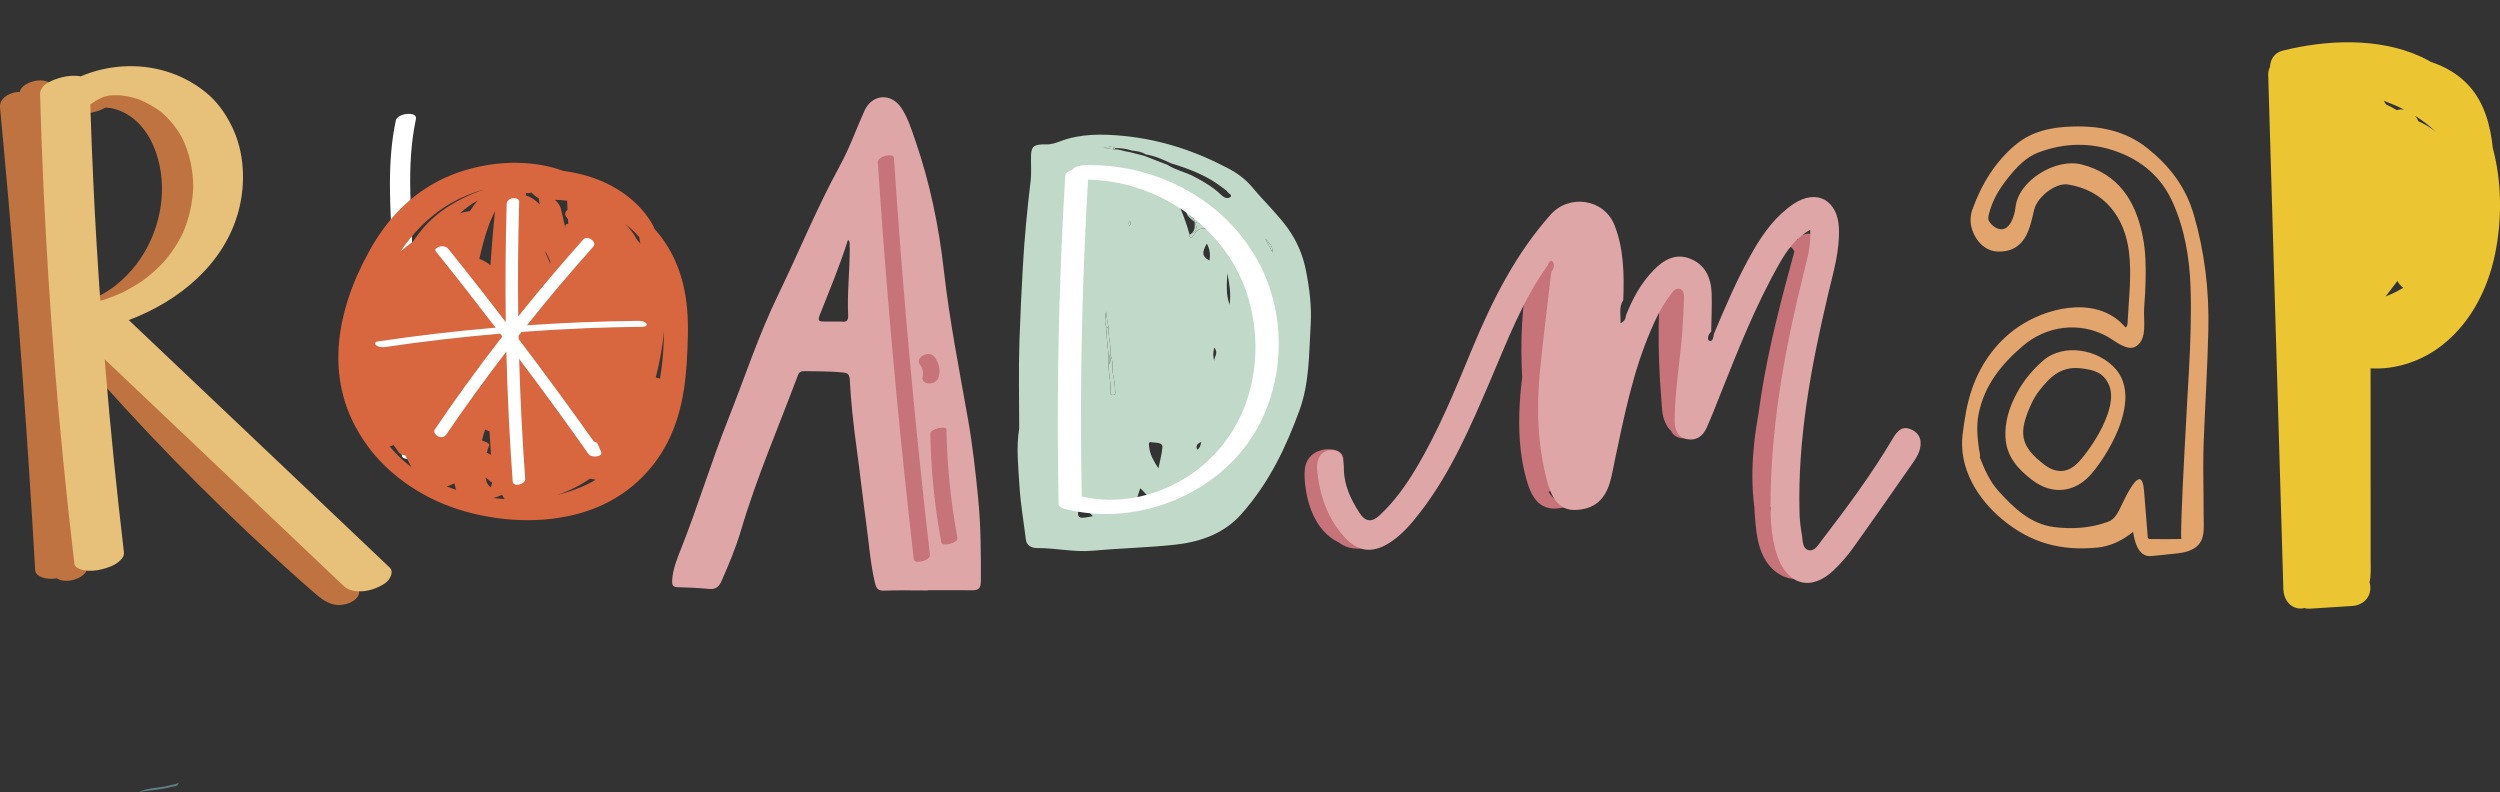 <?xml version="1.0" encoding="UTF-8" standalone="no"?>
<!-- Created with Inkscape (http://www.inkscape.org/) -->

<svg
   width="137.256mm"
   height="43.496mm"
   viewBox="0 0 137.256 43.496"
   version="1.1"
   id="svg8736"
   inkscape:version="1.1.1 (1:1.1+202109281949+c3084ef5ed)"
   sodipodi:docname="title-roadmap.svg"
   xmlns:inkscape="http://www.inkscape.org/namespaces/inkscape"
   xmlns:sodipodi="http://sodipodi.sourceforge.net/DTD/sodipodi-0.dtd"
   xmlns="http://www.w3.org/2000/svg"
   xmlns:svg="http://www.w3.org/2000/svg">
  <rect x="0" y="0" width="137.256" height="43.496" fill="#333333" stroke="none"/>
  <sodipodi:namedview
     id="namedview8738"
     pagecolor="#ffffff"
     bordercolor="#666666"
     borderopacity="1.0"
     inkscape:pageshadow="2"
     inkscape:pageopacity="0.0"
     inkscape:pagecheckerboard="0"
     inkscape:document-units="mm"
     showgrid="false"
     inkscape:zoom="0.71090067"
     inkscape:cx="626.66982"
     inkscape:cy="303.83991"
     inkscape:window-width="1920"
     inkscape:window-height="1043"
     inkscape:window-x="1920"
     inkscape:window-y="0"
     inkscape:window-maximized="1"
     inkscape:current-layer="layer1" />
  <defs
     id="defs8733" />
  <g
     inkscape:label="Layer 1"
     inkscape:groupmode="layer"
     id="layer1"
     transform="translate(60.812,-67.947)">
    <path
       d="M -51.939,67.947 Z"
       style="fill:#617e83;fill-opacity:1;fill-rule:nonzero;stroke:none;stroke-width:0.035"
       id="path459" />
    <path
       d="m -56.033,99.056 c -0.246,-3.425 -0.492,-6.85 -0.738,-10.276 l -0.738,-10.276 c -0.139,-1.931 -0.277,-3.863 -0.416,-5.794 -0.011,-0.156 -0.234,-0.268 -0.353,-0.306 -0.205,-0.064 -0.473,-0.055 -0.677,-7e-4 -0.308,0.082 -0.703,0.26 -0.774,0.592 -0.112,-0.002 -0.225,0.009 -0.322,0.035 -0.401,0.108 -0.803,0.377 -0.759,0.836 0.314,3.305 0.604,6.612 0.869,9.921 0.264,3.296 0.504,6.594 0.72,9.894 0.122,1.862 0.236,3.724 0.342,5.587 0.015,0.261 0.371,0.395 0.576,0.43 0.196,0.034 0.409,0.034 0.621,0.003 0.065,0.042 0.136,0.073 0.188,0.09 0.204,0.064 0.473,0.054 0.677,7.1e-4 0.35,-0.093 0.814,-0.31 0.783,-0.736"
       style="fill:#bf7340;fill-opacity:1;fill-rule:nonzero;stroke:none;stroke-width:0.035"
       id="path699" />
    <path
       d="m -51.723,73.929 c -1.303,-1.103 -3.261,-0.994 -4.687,-0.199 -0.072,0.04 -0.242,0.165 -0.215,0.278 0.027,0.115 0.233,0.145 0.317,0.152 0.433,0.034 0.891,-0.09 1.269,-0.298 7.06e-4,-3.5e-4 0.001,-3.5e-4 0.002,-3.5e-4 -0.075,0.042 -0.04,0.023 0.007,-0.001 0.006,-3.6e-4 0.012,-7.1e-4 0.017,-10e-4 0.019,0.002 0.109,0.003 0.129,0.005 0.059,0.005 0.118,0.012 0.176,0.021 0.012,0.004 0.108,0.023 0.13,0.028 0.499,0.124 0.929,0.377 1.301,0.733 0.763,0.73 1.157,1.783 1.301,2.811 0.264,1.885 -0.378,3.902 -1.6,5.309 -0.18,0.207 -0.371,0.403 -0.574,0.586 -0.101,0.092 -0.206,0.18 -0.313,0.265 -0.019,0.015 -0.085,0.066 -0.096,0.075 -0.049,0.036 -0.099,0.072 -0.15,0.107 -0.105,0.072 -0.213,0.141 -0.322,0.207 -0.063,0.037 -0.127,0.073 -0.19,0.109 -3.53e-4,0 -7.06e-4,3.6e-4 -0.001,3.6e-4 -0.018,0.009 -0.039,0.02 -0.046,0.024 -0.325,0.163 -0.663,0.297 -1,0.432 -0.169,0.068 -0.614,0.381 -0.227,0.493 0.405,0.116 0.893,-0.036 1.266,-0.185 1.146,-0.459 2.208,-1.034 3.069,-1.935 0.748,-0.782 1.329,-1.726 1.676,-2.751 0.694,-2.052 0.518,-4.775 -1.241,-6.265"
       style="fill:#bf7340;fill-opacity:1;fill-rule:nonzero;stroke:none;stroke-width:0.035"
       id="path701" />
    <path
       d="m -41.429,100.115 c -0.002,-7e-4 -0.023,-0.008 -0.04,-0.013 -0.015,-0.007 -0.033,-0.015 -0.035,-0.017 -0.057,-0.033 -0.113,-0.067 -0.167,-0.104 -0.108,-0.076 -0.148,-0.118 -0.27,-0.225 -0.228,-0.2 -0.456,-0.4 -0.683,-0.603 -0.463,-0.411 -0.923,-0.826 -1.38,-1.244 -0.905,-0.827 -1.799,-1.667 -2.681,-2.518 -1.764,-1.704 -3.482,-3.455 -5.15,-5.253 -0.942,-1.015 -1.867,-2.044 -2.777,-3.087 -0.27,-0.309 -0.865,-0.228 -1.197,-0.083 -0.237,0.103 -0.77,0.438 -0.488,0.761 1.636,1.875 3.324,3.706 5.061,5.488 1.737,1.782 3.525,3.515 5.358,5.198 0.519,0.476 1.041,0.948 1.568,1.416 0.254,0.226 0.509,0.451 0.765,0.675 0.308,0.268 0.602,0.497 1,0.615 0.401,0.118 0.982,-0.005 1.282,-0.304 0.274,-0.273 0.22,-0.588 -0.167,-0.702"
       style="fill:#bf7340;fill-opacity:1;fill-rule:nonzero;stroke:none;stroke-width:0.035"
       id="path703" />
    <path
       d="m -55.444,73.405 c 0.11,-0.047 0.218,-0.096 0.329,-0.138 0.007,-0.002 0.014,-0.005 0.021,-0.007 0.005,-0.001 0.009,-0.002 0.013,-0.004 0.085,-0.022 0.17,-0.041 0.256,-0.058 0.061,-0.007 0.122,-0.014 0.184,-0.019 0.135,-0.011 0.575,0.009 0.07,-0.012 0.121,0.005 0.242,0.005 0.362,0.014 0.121,0.01 0.241,0.028 0.361,0.04 -0.433,-0.044 -0.012,0.001 0.108,0.029 0.127,0.029 0.254,0.062 0.379,0.101 0.059,0.018 0.116,0.036 0.174,0.056 0.015,0.005 0.037,0.014 0.06,0.023 0.413,0.18 0.801,0.394 1.161,0.664 0.469,0.397 0.851,0.876 1.148,1.413 0.415,0.842 0.61,1.77 0.614,2.707 -0.03,0.882 -0.226,1.749 -0.581,2.557 -0.206,0.419 -0.451,0.816 -0.735,1.187 -0.071,0.093 -0.144,0.184 -0.219,0.273 -0.025,0.029 -0.05,0.058 -0.075,0.087 0.007,-0.008 0.013,-0.013 0.021,-0.021 -0.012,0.012 -0.024,0.025 -0.036,0.039 -0.009,0.01 -0.016,0.019 -0.024,0.029 -0.02,0.023 -0.051,0.052 -0.058,0.056 -0.163,0.169 -0.333,0.332 -0.51,0.487 -0.173,0.151 -0.354,0.293 -0.538,0.431 -3.53e-4,3.5e-4 -3.53e-4,3.5e-4 -7.06e-4,7e-4 -0.049,0.034 -0.097,0.066 -0.146,0.099 -0.106,0.07 -0.214,0.138 -0.323,0.204 -0.2,0.12 -0.406,0.23 -0.613,0.338 -0.05,0.024 -0.101,0.047 -0.152,0.07 -0.117,0.052 -0.235,0.102 -0.354,0.149 -0.138,0.055 -0.276,0.107 -0.416,0.155 -0.04,0.014 -0.079,0.027 -0.119,0.04 -0.074,0.021 -0.149,0.041 -0.223,0.061 -0.147,-2.098 -0.273,-4.198 -0.373,-6.299 -0.071,-1.49 -0.128,-2.98 -0.176,-4.471 0.063,-0.038 0.124,-0.081 0.183,-0.125 0.058,-0.037 0.114,-0.075 0.173,-0.11 0.119,-0.071 0.518,-0.24 0.054,-0.043 z m 16.03,25.703 c -1.958,-1.857 -3.916,-3.714 -5.874,-5.571 -1.958,-1.857 -3.916,-3.714 -5.874,-5.571 -0.86,-0.816 -1.72,-1.632 -2.581,-2.447 2.759,-1.032 5.247,-3.072 6.025,-5.978 0.408,-1.522 0.333,-3.254 -0.375,-4.677 -0.356,-0.716 -0.806,-1.354 -1.433,-1.857 -0.655,-0.525 -1.372,-0.904 -2.179,-1.146 -1.532,-0.46 -3.218,-0.346 -4.681,0.28 -0.003,-7.1e-4 -0.006,-0.001 -0.008,-0.002 -0.311,-0.065 -0.701,-0.03 -1.004,0.049 -0.439,0.113 -1.23,0.366 -1.215,0.935 0.095,3.363 0.248,6.725 0.46,10.082 0.212,3.358 0.483,6.712 0.814,10.06 0.185,1.884 0.39,3.767 0.612,5.647 0.025,0.206 0.35,0.307 0.501,0.339 0.312,0.065 0.701,0.03 1.004,-0.049 0.317,-0.082 0.665,-0.192 0.919,-0.407 0.162,-0.138 0.323,-0.294 0.295,-0.528 -0.395,-3.341 -0.733,-6.689 -1.012,-10.042 -0.015,-0.183 -0.028,-0.367 -0.043,-0.55 1.309,1.242 2.619,2.483 3.928,3.725 1.958,1.857 3.916,3.714 5.874,5.571 1.106,1.048 2.211,2.097 3.316,3.145 0.451,0.427 1.264,0.337 1.793,0.11 0.264,-0.114 0.583,-0.267 0.733,-0.526 0.102,-0.175 0.181,-0.424 0.004,-0.591"
       style="fill:#e7c079;fill-opacity:1;fill-rule:nonzero;stroke:none;stroke-width:0.035"
       id="path705" />
    <path
       d="m -51.91,82.419 c 0.013,-0.013 0.026,-0.025 0.038,-0.038 0.015,-0.015 0.029,-0.031 0.044,-0.047 0.005,-0.006 0.01,-0.012 0.015,-0.017 -0.083,0.083 -0.103,0.106 -0.097,0.102"
       style="fill:#e7c079;fill-opacity:1;fill-rule:nonzero;stroke:none;stroke-width:0.035"
       id="path707" />
    <path
       d="m -37.975,85.53 c -0.11,-2.375 -0.268,-4.754 -0.312,-7.131 -0.025,-1.311 0.035,-2.625 0.31,-3.911 0.098,-0.455 -1.016,-0.332 -1.102,0.07 -0.495,2.309 -0.305,4.697 -0.196,7.036 0.111,2.408 0.223,4.817 0.334,7.225 0.064,1.377 0.127,2.753 0.191,4.129 0.011,0.243 0.472,0.217 0.619,0.185 0.208,-0.045 0.499,-0.174 0.488,-0.425 l -0.333,-7.179"
       style="fill:#ffffff;fill-opacity:1;fill-rule:nonzero;stroke:none;stroke-width:0.035"
       id="path719-2" />
    <path
       d="m -30.236,95.12 c 0.672,-0.211 1.274,-0.522 1.816,-0.892 0.109,0.021 0.217,0.039 0.315,0.052 -0.037,0.024 -0.074,0.049 -0.114,0.072 -0.625,0.349 -1.307,0.601 -2.017,0.768 z m -3.478,0.171 c 0.158,-0.05 0.307,-0.107 0.448,-0.167 0.017,0.013 0.034,0.027 0.052,0.04 0.02,0.055 0.058,0.117 0.109,0.182 -0.204,-0.013 -0.407,-0.03 -0.609,-0.054 z m -0.08,-0.827 c -0.015,0.081 -0.039,0.16 -0.072,0.237 -0.052,-0.039 -0.098,-0.082 -0.135,-0.129 -0.039,-0.05 -0.068,-0.102 -0.094,-0.155 -0.023,-0.085 -0.043,-0.17 -0.058,-0.256 0.119,0.099 0.236,0.198 0.36,0.294 -3e-4,0.003 -3e-4,0.006 -8.6e-4,0.008 z m -2.493,0.187 c 0.152,-0.046 0.3,-0.104 0.426,-0.167 0.008,0.036 0.014,0.073 0.022,0.11 0.018,0.082 0.043,0.165 0.076,0.246 -0.178,-0.058 -0.352,-0.122 -0.524,-0.189 z m -1.837,-13.458 c -0.241,0.183 -0.475,0.371 -0.699,0.563 0.672,-1.007 1.548,-1.946 2.763,-2.65 0.539,-0.312 1.162,-0.572 1.823,-0.761 -1.407,0.491 -2.559,1.201 -3.369,2.157 -0.19,0.224 -0.362,0.454 -0.518,0.69 z m -0.784,11.819 c -0.185,-0.182 -0.353,-0.368 -0.509,-0.557 0.079,-0.021 0.15,-0.046 0.213,-0.075 0.095,0.136 0.188,0.272 0.29,0.407 0.064,0.085 0.195,0.137 0.356,0.162 0.024,0.048 0.046,0.096 0.071,0.144 0.084,0.162 0.17,0.333 0.265,0.503 -0.246,-0.182 -0.476,-0.377 -0.685,-0.584 z m 5.272,-13.465 c -0.104,0.992 -0.186,1.984 -0.251,2.977 -0.133,-0.156 -0.392,-0.282 -0.607,-0.365 0.127,-0.575 0.274,-1.148 0.471,-1.711 0.106,-0.302 0.234,-0.606 0.387,-0.901 z m 1.705,-1 c 0.073,0.013 0.143,0.013 0.206,-0.006 0.03,-0.009 0.061,-0.015 0.092,-0.024 0.107,0.123 0.244,0.235 0.393,0.31 0.02,0.118 0.043,0.235 0.064,0.352 -0.135,-0.152 -0.321,-0.295 -0.503,-0.395 -0.035,-0.019 -0.151,-0.073 -0.266,-0.108 0.004,-0.043 0.009,-0.086 0.014,-0.129 z m -3.081,0.988 c -0.207,0.026 -0.404,0.07 -0.543,0.124 0.283,-0.265 0.603,-0.507 0.966,-0.703 -0.159,0.186 -0.295,0.381 -0.422,0.579 z m 0.924,13.265 c 0.037,-0.136 0.081,-0.272 0.137,-0.408 0.033,-0.081 -0.15,-0.18 -0.406,-0.265 0.06,-0.201 0.122,-0.402 0.179,-0.603 0.076,0.042 0.158,0.077 0.241,0.107 0.024,0.43 0.053,0.859 0.083,1.288 -0.077,-0.041 -0.155,-0.081 -0.234,-0.119 z m 3.479,-10.53 c 0.006,0.054 0.009,0.108 0.015,0.162 -0.002,-0.002 -0.003,-0.004 -0.005,-0.007 -0.082,-0.192 -0.167,-0.383 -0.252,-0.573 -0.008,-0.045 -0.02,-0.089 -0.027,-0.134 0.09,0.184 0.177,0.368 0.269,0.551 z m 0.933,-3.306 c 0.007,0.163 0.016,0.327 0.024,0.49 -0.13,0.12 -0.179,0.257 -0.073,0.396 0.034,0.045 0.065,0.091 0.099,0.137 0.003,0.084 0.007,0.167 0.012,0.251 -0.1,-0.003 -0.174,0.035 -0.166,0.152 0.002,0.023 0.002,0.046 0.004,0.068 -0.077,-0.361 -0.159,-0.721 -0.252,-1.08 -0.042,-0.164 -0.167,-0.323 -0.324,-0.461 0.228,0.005 0.453,0.021 0.676,0.048 z m 3.684,1.707 c 0.097,0.096 0.187,0.195 0.273,0.295 0.027,0.117 0.043,0.237 0.064,0.356 -0.055,-0.07 -0.118,-0.138 -0.179,-0.206 -0.168,-0.315 -0.387,-0.614 -0.663,-0.884 0.181,0.139 0.351,0.286 0.505,0.439 z m 1.637,5.448 c -0.011,0.871 -0.073,1.75 -0.222,2.617 -0.072,-0.024 -0.149,-0.046 -0.231,-0.067 0.218,-0.843 0.371,-1.694 0.453,-2.551 z m -0.261,-5.294 c -0.077,-0.098 -0.16,-0.194 -0.245,-0.29 -0.036,-0.075 -0.066,-0.152 -0.107,-0.226 -0.594,-1.091 -1.748,-2.055 -3.235,-2.583 -0.536,-0.19 -1.103,-0.323 -1.679,-0.395 -2.043,-0.749 -4.527,-0.503 -6.436,0.348 -2.05,0.914 -3.342,2.475 -4.209,4.033 -1.876,3.371 -2.563,7.244 -0.213,10.564 6.15e-4,0.001 8.66e-4,0.003 0.002,0.004 0.008,0.017 0.022,0.031 0.035,0.046 0.082,0.114 0.158,0.228 0.247,0.341 1.164,1.47 2.971,2.743 5.208,3.368 2.175,0.609 4.664,0.673 6.791,-0.072 2.123,-0.744 3.529,-2.218 4.31,-3.759 0.936,-1.845 1.054,-3.887 1.101,-5.83 0.046,-1.901 -0.237,-3.862 -1.569,-5.55"
       style="fill:#d8673f;fill-opacity:1;fill-rule:nonzero;stroke:none;stroke-width:0.028"
       id="path677-9" />
    <path
       d="m -25.327,85.702 c -0.089,-0.119 -0.321,-0.141 -0.466,-0.139 -2.032,0.022 -4.063,0.104 -6.089,0.243 0.571,-0.716 1.149,-1.428 1.742,-2.13 0.62,-0.734 1.251,-1.46 1.894,-2.178 0.244,-0.273 -0.308,-0.662 -0.552,-0.389 -1.232,1.377 -2.417,2.783 -3.562,4.214 -0.013,-0.988 -0.016,-1.975 -0.009,-2.963 0.008,-1.117 0.029,-2.234 0.061,-3.351 0.004,-0.156 -0.243,-0.204 -0.379,-0.176 -0.185,0.038 -0.302,0.161 -0.307,0.319 -0.064,2.161 -0.079,4.324 -0.049,6.485 -0.415,-0.542 -0.831,-1.083 -1.252,-1.622 -0.631,-0.807 -1.268,-1.611 -1.911,-2.411 -0.099,-0.123 -0.28,-0.16 -0.447,-0.125 -0.107,0.022 -0.335,0.139 -0.235,0.263 1.115,1.387 2.209,2.787 3.287,4.196 -1.12,0.096 -2.238,0.207 -3.354,0.339 -1.049,0.124 -2.095,0.265 -3.139,0.42 -0.15,0.022 -0.151,0.141 -0.052,0.214 0.132,0.097 0.332,0.112 0.495,0.088 2.088,-0.31 4.19,-0.553 6.299,-0.734 0.04,0.053 0.081,0.105 0.121,0.157 -0.697,0.898 -1.379,1.804 -2.041,2.721 -0.57,0.79 -1.127,1.587 -1.672,2.39 -0.092,0.137 0.064,0.322 0.203,0.381 0.173,0.072 0.341,0.024 0.433,-0.113 1.048,-1.545 2.15,-3.063 3.296,-4.556 0.031,1.262 0.077,2.524 0.141,3.786 0.057,1.116 0.126,2.232 0.207,3.347 0.025,0.338 0.709,0.169 0.686,-0.142 -0.159,-2.194 -0.269,-4.39 -0.332,-6.588 0.687,0.913 1.369,1.83 2.039,2.752 0.599,0.825 1.191,1.653 1.777,2.484 0.149,0.212 0.814,0.159 0.682,-0.138 -0.063,-0.142 -0.126,-0.284 -0.19,-0.427 -0.031,-0.07 -0.112,-0.111 -0.207,-0.129 -1.343,-1.893 -2.721,-3.769 -4.129,-5.627 -8.7e-4,-0.061 -0.002,-0.122 -0.003,-0.183 0.055,-0.069 0.111,-0.139 0.166,-0.208 1.177,-0.088 2.357,-0.157 3.537,-0.205 1.044,-0.042 2.088,-0.068 3.133,-0.079 0.123,-10e-4 0.258,-0.076 0.176,-0.185"
       style="fill:#ffffff;fill-opacity:1;fill-rule:nonzero;stroke:none;stroke-width:0.028"
       id="path679-1" />
    <path
       d="m -14.159,81.564 c 0.006,1.234 -0.148,2.463 -0.087,3.698 0.018,0.359 -0.169,0.371 -0.409,0.34 -0.313,-8.9e-4 -0.625,-0.007 -0.937,-0.002 -0.224,0.004 -0.338,-0.037 -0.226,-0.324 0.54,-1.379 1.12,-2.741 1.563,-4.163 v 0 0 c 0.146,0.123 0.067,0.3 0.095,0.451 2.94e-4,6.4e-4 2.94e-4,8.9e-4 2.94e-4,8.9e-4 5.98e-4,-6.2e-4 5.98e-4,-0.002 8.42e-4,-0.002 z m 7.052,13.759 c -0.145,-1.465 -0.305,-2.928 -0.561,-4.373 -0.479,-2.707 -1.012,-5.404 -1.322,-8.14 -0.275,-2.432 -0.762,-4.802 -1.553,-7.1 -0.217,-0.63 -0.413,-1.274 -0.778,-1.829 -0.559,-0.85 -1.609,-0.779 -2.028,0.144 -0.454,0.999 -0.819,2.051 -1.342,3.004 -1.267,2.31 -2.263,4.766 -3.414,7.138 -1.07,2.207 -1.838,4.559 -2.745,6.844 -0.916,2.309 -1.639,4.706 -2.553,7.021 -0.227,0.574 -0.474,1.151 -0.507,1.794 -0.012,0.224 0.036,0.353 0.284,0.359 0.584,0.015 1.17,0.04 1.752,0.095 0.336,0.032 0.528,-0.096 0.67,-0.42 0.4,-0.913 0.789,-1.827 1.074,-2.792 0.86,-2.917 2.069,-5.687 3.126,-8.521 0.078,-0.209 0.216,-0.226 0.391,-0.223 0.694,0.013 1.387,0.002 2.081,0.074 0.28,0.029 0.359,0.112 0.375,0.411 0.067,1.237 0.201,2.467 0.37,3.694 0.19,1.384 0.342,2.774 0.531,4.158 0.149,1.095 0.226,2.203 0.48,3.281 0.069,0.291 0.16,0.445 0.485,0.433 0.804,-0.03 1.609,-0.01 2.413,-0.01 0,-0.004 0,-0.009 0,-0.014 0.818,0 1.636,-0.005 2.454,0.003 0.311,0.003 0.462,-0.091 0.464,-0.477 0.007,-1.52 0.003,-3.036 -0.148,-4.553"
       style="fill:#dfa6a8;fill-opacity:1;fill-rule:nonzero;stroke:none;stroke-width:0.031"
       id="path933" />
    <path
       d="m -11.391,81.4 c -0.123,-1.597 -0.237,-3.195 -0.343,-4.794 -0.019,-0.278 -0.906,-0.089 -0.884,0.251 0.377,5.684 0.86,11.359 1.452,17.022 0.166,1.593 0.341,3.184 0.525,4.775 0.033,0.287 0.922,0.082 0.883,-0.251 -0.651,-5.656 -1.196,-11.325 -1.633,-17.004"
       style="fill:#c67379;fill-opacity:1;fill-rule:nonzero;stroke:none;stroke-width:0.031"
       id="path935" />
    <path
       d="m -8.85,91.514 c -0.003,-0.197 -0.889,-0.045 -0.884,0.251 0.035,2.008 0.237,4.008 0.606,5.978 0.044,0.234 0.933,0.012 0.884,-0.251 -0.368,-1.97 -0.571,-3.97 -0.606,-5.978"
       style="fill:#c67379;fill-opacity:1;fill-rule:nonzero;stroke:none;stroke-width:0.031"
       id="path937" />
    <path
       d="m -9.267,88.041 c -0.023,-0.106 -0.065,-0.203 -0.111,-0.3 -0.037,-0.078 -0.083,-0.149 -0.138,-0.214 -0.068,-0.08 -0.151,-0.122 -0.252,-0.137 -0.11,-0.016 -0.25,0.009 -0.349,0.064 -0.089,0.05 -0.188,0.121 -0.226,0.224 -0.031,0.083 -0.044,0.19 0.018,0.263 0.046,0.054 0.083,0.113 0.117,0.176 0.037,0.091 0.062,0.187 0.073,0.286 0.002,0.096 -0.007,0.191 -0.031,0.284 -0.023,0.086 0.047,0.192 0.108,0.238 0.08,0.061 0.206,0.085 0.302,0.074 0.116,-0.013 0.24,-0.049 0.332,-0.129 0.025,-0.025 0.051,-0.051 0.077,-0.076 0.042,-0.051 0.068,-0.109 0.077,-0.176 0.049,-0.185 0.044,-0.391 0.003,-0.577"
       style="fill:#c67379;fill-opacity:1;fill-rule:nonzero;stroke:none;stroke-width:0.031"
       id="path939" />
    <path
       d="m 8.661,81.065 c 0.257,0.218 0.412,0.465 0.399,0.75 -0.132,-0.25 -0.264,-0.5 -0.399,-0.75 z m -1.949,-2.281 c -0.142,0.086 -0.328,0.012 -0.463,-0.122 -0.424,-0.418 -0.963,-0.741 -1.538,-1.037 -0.455,-0.236 -1.004,-0.349 -1.426,-0.627 v -2.5e-4 c -0.43,-0.166 -0.856,-0.332 -1.286,-0.499 h -0.003 c -0.277,-0.07 -0.554,-0.141 -0.831,-0.211 v 0 c -0.285,-0.028 -0.536,-0.164 -0.834,-0.14 v 0 0 c -0.188,-0.032 -0.379,-0.064 -0.567,-0.096 0.226,-0.027 0.452,-0.099 0.658,0.026 0.287,-0.002 0.567,0.033 0.834,0.113 0.028,0.004 0.061,0.015 0.094,0.027 0.272,0.023 0.531,0.069 0.747,0.206 0.511,0.086 0.951,0.289 1.39,0.492 1.06,0.318 2.051,0.721 2.846,1.355 0.084,0.067 0.196,0.126 0.244,0.206 0.058,0.1 0.323,0.194 0.132,0.307 z m -0.018,5.894 c -0.221,-0.617 -0.142,-1.176 -0.122,-1.734 0.102,0.554 0.216,1.107 0.122,1.734 z m -0.844,3.086 c -0.056,-0.221 -0.081,-0.44 0.008,-0.728 0.249,0.306 -0.02,0.509 -0.008,0.728 z m -0.318,-7.222 c -0.539,-0.166 -0.671,0.121 -0.856,0.377 -0.03,0.042 -0.071,0.121 -0.155,0.05 -0.033,-0.026 -0.015,-0.087 -0.02,-0.132 -0.18,-0.665 -0.43,-1.318 -0.745,-1.997 0.389,0.13 0.628,0.316 0.836,0.529 0.051,0.039 0.102,0.078 0.152,0.117 -0.358,0.228 0.058,0.435 0.03,0.654 0.135,0.047 0.264,0.104 0.407,0.008 0.155,-0.105 0.262,-0.066 0.33,0.069 v 0 c 0.03,0.045 0.058,0.09 0.086,0.136 0.163,0.105 0.089,0.237 -0.066,0.189 z m 0.061,1.708 c -0.396,-0.202 -0.44,-0.418 -0.147,-0.93 0.178,0.332 0.196,0.626 0.147,0.93 z M 4.913,92.638 c -0.058,-0.172 -0.066,-0.299 0.231,-0.432 -0.053,0.205 -0.064,0.326 -0.231,0.432 z m -1.906,-0.127 c -0.036,0.385 -0.142,0.766 -0.219,1.149 -0.254,-0.382 -0.465,-0.756 -0.506,-1.161 -0.01,-0.097 -0.069,-0.316 0.109,-0.276 0.211,0.048 0.643,-0.024 0.615,0.288 z m -0.76,2.872 c -0.211,0.167 -0.419,0.338 -0.785,0.392 0.112,-0.348 0.208,-0.658 0.323,-1.017 0.213,0.152 0.29,0.354 0.516,0.454 0.107,0.048 0.008,0.123 -0.053,0.171 z M 1.204,80.363 c -0.056,-0.108 -0.066,-0.202 0.01,-0.308 0.056,0.108 0.069,0.202 -0.01,0.308 z m -0.9,9.269 c -0.163,0.013 -0.165,-0.088 -0.158,-0.166 0.058,-0.5 -0.104,-0.992 -0.094,-1.49 v 0 c 0.056,-0.678 -0.16,-1.35 -0.094,-2.029 v 0 c -0.175,-0.298 -0.069,-0.604 -0.043,-0.909 0.008,0.307 0.097,0.606 0.135,0.909 -0.03,0.492 0.16,0.976 0.094,1.469 0.198,0.372 0.076,0.771 0.163,1.157 0.066,0.289 0.097,0.594 0.112,0.894 0.005,0.067 0.008,0.154 -0.114,0.164 z m -0.104,6.216 c -0.221,-0.117 -0.132,-0.259 -0.137,-0.454 0.226,0.171 0.178,0.3 0.137,0.454 z m -1.477,0.52 c -0.213,0.023 -0.353,-0.022 -0.348,-0.22 0.013,-0.412 0.005,-0.824 0.005,-1.236 0.145,0.236 0.203,0.483 0.328,0.717 0.119,0.226 0.259,0.439 0.48,0.656 -0.178,0.032 -0.32,0.067 -0.465,0.082 z m -0.803,-16.718 v 0 c 0,0.582 0,1.165 -0.003,1.747 v 0 0 c 0,0.793 0.003,1.587 0.003,2.38 v 0 c 0,0.368 0,0.737 0,1.105 -0.03,5.1e-4 -0.061,7.2e-4 -0.091,10e-4 0,-0.369 0,-0.738 0,-1.106 0.061,-0.977 -0.147,-1.949 -0.091,-2.926 0.008,-0.123 -0.058,-0.259 0.089,-0.364 v 0 c 0,-0.489 0.003,-0.978 0.003,-1.467 0.036,-0.442 0.074,-0.884 0.109,-1.326 0.01,0.654 0.191,1.308 -0.018,1.956 z m 11.943,0.793 c -0.564,-0.78 -1.304,-1.468 -1.924,-2.217 -0.338,-0.408 -0.778,-0.748 -1.301,-1.025 -1.749,-0.93 -3.665,-1.591 -5.792,-1.795 -1.151,-0.11 -2.343,-0.125 -3.446,0.296 -0.239,0.09 -0.491,0.182 -0.79,0.174 -0.648,-0.018 -0.803,0.105 -0.816,0.609 -0.013,0.466 0.033,0.936 -0.023,1.399 -0.188,1.572 -0.341,3.147 -0.427,4.724 -0.076,1.348 -0.14,2.696 -0.186,4.044 -0.053,1.606 -0.013,3.214 -0.013,4.82 -0.173,1.049 -0.048,2.096 0.013,3.141 0.058,0.994 0.234,1.985 0.356,2.978 0.036,0.282 0.295,0.45 0.605,0.446 1.022,-0.011 2.021,0.236 3.037,0.145 1.51,-0.135 3.032,-0.168 4.542,-0.331 1.555,-0.169 2.765,-0.689 3.65,-1.687 1.538,-1.737 2.442,-3.671 3.174,-5.662 0.569,-1.55 0.529,-3.152 0.625,-4.737 0.061,-0.996 -0.066,-1.997 -0.264,-2.986 -0.163,-0.821 -0.483,-1.599 -1.019,-2.336"
       style="fill:#c1d9c8;fill-opacity:1;fill-rule:nonzero;stroke:none;stroke-width:0.025"
       id="path841" />
    <path
       d="m 0.307,88.573 c -0.086,-0.386 0.036,-0.785 -0.163,-1.157 -0.041,0.186 0.094,0.388 -0.091,0.559 -0.01,0.498 0.152,0.989 0.094,1.49 -0.008,0.078 -0.005,0.179 0.158,0.166 0.122,-0.01 0.119,-0.097 0.114,-0.164 -0.015,-0.3 -0.046,-0.605 -0.112,-0.894"
       style="fill:#c1d9c8;fill-opacity:1;fill-rule:nonzero;stroke:none;stroke-width:0.025"
       id="path843" />
    <path
       d="m -2.173,80.487 v 0 0 c -0.147,0.105 -0.081,0.241 -0.089,0.364 -0.056,0.977 0.152,1.949 0.091,2.926 0.03,2.5e-4 0.061,2.5e-4 0.091,0 v 0 c 0,-0.793 -0.003,-1.587 -0.003,-2.38 v 0 c -0.201,-0.294 -0.036,-0.608 -0.091,-0.91"
       style="fill:#c1d9c8;fill-opacity:1;fill-rule:nonzero;stroke:none;stroke-width:0.025"
       id="path845" />
    <path
       d="m 5.378,80.371 c -0.081,-0.098 0,-0.148 0.135,-0.154 -0.069,-0.135 -0.175,-0.174 -0.33,-0.069 -0.142,0.096 -0.272,0.039 -0.407,-0.008 0,2.5e-4 0,5e-4 0,5e-4 0,0 0,0 0,-2.5e-4 0.186,0.341 0.119,0.511 -0.274,0.696 0.005,0.045 -0.013,0.106 0.02,0.132 0.084,0.071 0.125,-0.008 0.155,-0.05 0.186,-0.255 0.318,-0.543 0.856,-0.377 0.155,0.048 0.229,-0.084 0.066,-0.189 -0.064,0.068 -0.158,0.093 -0.221,0.018"
       style="fill:#c1d9c8;fill-opacity:1;fill-rule:nonzero;stroke:none;stroke-width:0.025"
       id="path847" />
    <path
       d="m 4.775,80.14 v 0 c 0.02,0.257 0.033,0.512 -0.274,0.696 0.394,-0.185 0.46,-0.356 0.274,-0.696"
       style="fill:#c1d9c8;fill-opacity:1;fill-rule:nonzero;stroke:none;stroke-width:0.025"
       id="path849" />
    <path
       d="m -2.171,79.02 c 0.186,0.197 0.048,0.421 0.091,0.63 v 2.5e-4 0 c 0.208,-0.648 0.028,-1.303 0.018,-1.956 -0.036,0.442 -0.074,0.884 -0.109,1.326"
       style="fill:#c1d9c8;fill-opacity:1;fill-rule:nonzero;stroke:none;stroke-width:0.025"
       id="path851" />
    <path
       d="m 0.145,87.416 c 0.066,-0.493 -0.125,-0.977 -0.094,-1.469 -0.03,-2.6e-4 -0.061,-2.6e-4 -0.091,-2.6e-4 v 0 c -0.066,0.679 0.15,1.35 0.094,2.029 0.127,-0.177 -0.033,-0.382 0.091,-0.559"
       style="fill:#c1d9c8;fill-opacity:1;fill-rule:nonzero;stroke:none;stroke-width:0.025"
       id="path853" />
    <path
       d="m 0.145,87.416 c -0.125,0.178 0.036,0.382 -0.091,0.559 v 0 c 0.186,-0.172 0.051,-0.374 0.091,-0.559"
       style="fill:#c1d9c8;fill-opacity:1;fill-rule:nonzero;stroke:none;stroke-width:0.025"
       id="path855" />
    <path
       d="m 4.775,80.14 v 0 c 0.028,-0.219 -0.389,-0.426 -0.03,-0.654 -0.051,-0.039 -0.102,-0.078 -0.152,-0.117 -0.328,0.31 0.043,0.525 0.183,0.771"
       style="fill:#c1d9c8;fill-opacity:1;fill-rule:nonzero;stroke:none;stroke-width:0.025"
       id="path857" />
    <path
       d="m 4.775,80.14 c 0,-2.5e-4 0,-2.5e-4 0,-2.5e-4 v 0 0 0 0 c -0.14,-0.246 -0.511,-0.461 -0.183,-0.771 -0.366,0.241 -0.341,0.346 0.183,0.771"
       style="fill:#c1d9c8;fill-opacity:1;fill-rule:nonzero;stroke:none;stroke-width:0.025"
       id="path859" />
    <path
       d="m 4.775,80.14 c 0,0 0,-2.6e-4 0,-5.1e-4 v 0 c 0,2.5e-4 0,2.5e-4 0,5.1e-4"
       style="fill:#c1d9c8;fill-opacity:1;fill-rule:nonzero;stroke:none;stroke-width:0.025"
       id="path861" />
    <path
       d="m 4.775,80.14 v 2.5e-4 c 0,2.6e-4 0,2.6e-4 0,2.6e-4 v -5.1e-4 0"
       style="fill:#c1d9c8;fill-opacity:1;fill-rule:nonzero;stroke:none;stroke-width:0.025"
       id="path863" />
    <path
       d="m 4.775,80.14 v 0 -2.5e-4 c 0,0 0,0 0,2.5e-4"
       style="fill:#c1d9c8;fill-opacity:1;fill-rule:nonzero;stroke:none;stroke-width:0.025"
       id="path865" />
    <path
       d="m 4.775,80.14 v 0 0 5.1e-4 c 0,-2.6e-4 0,-2.6e-4 0,-5.1e-4 v 0"
       style="fill:#c1d9c8;fill-opacity:1;fill-rule:nonzero;stroke:none;stroke-width:0.025"
       id="path867" />
    <path
       d="m 9.06,81.815 c 0.013,-0.285 -0.142,-0.532 -0.399,-0.75 0.135,0.25 0.267,0.5 0.399,0.75"
       style="fill:#c1d9c8;fill-opacity:1;fill-rule:nonzero;stroke:none;stroke-width:0.025"
       id="path869" />
    <path
       d="m -2.171,83.777 c 0,0.369 0,0.737 0,1.106 0.03,-5.1e-4 0.061,-7.2e-4 0.091,-10e-4 0,-0.368 0,-0.736 0,-1.105 -0.03,0.031 -0.061,0.033 -0.091,0"
       style="fill:#c1d9c8;fill-opacity:1;fill-rule:nonzero;stroke:none;stroke-width:0.025"
       id="path871" />
    <path
       d="m -2.079,83.777 c -0.03,2.5e-4 -0.061,2.5e-4 -0.091,0 0.03,0.033 0.061,0.031 0.091,0"
       style="fill:#c1d9c8;fill-opacity:1;fill-rule:nonzero;stroke:none;stroke-width:0.025"
       id="path873" />
    <path
       d="m 0.051,85.947 c -0.038,-0.303 -0.127,-0.602 -0.135,-0.909 -0.025,0.305 -0.132,0.611 0.043,0.909 0.03,-0.033 0.061,-0.033 0.091,2.6e-4"
       style="fill:#c1d9c8;fill-opacity:1;fill-rule:nonzero;stroke:none;stroke-width:0.025"
       id="path875" />
    <path
       d="m -0.041,85.947 c 0.03,0 0.061,0 0.091,2.6e-4 -0.03,-0.033 -0.061,-0.033 -0.091,-2.6e-4"
       style="fill:#c1d9c8;fill-opacity:1;fill-rule:nonzero;stroke:none;stroke-width:0.025"
       id="path877" />
    <path
       d="m 0.201,95.847 c 0.041,-0.154 0.089,-0.283 -0.137,-0.454 0.005,0.195 -0.084,0.337 0.137,0.454"
       style="fill:#c1d9c8;fill-opacity:1;fill-rule:nonzero;stroke:none;stroke-width:0.025"
       id="path879" />
    <path
       d="m 0.424,76.078 c -0.206,-0.125 -0.432,-0.053 -0.658,-0.026 0.188,0.032 0.379,0.064 0.567,0.096 v 0 c -0.023,-0.062 -0.008,-0.097 0.091,-0.07"
       style="fill:#c1d9c8;fill-opacity:1;fill-rule:nonzero;stroke:none;stroke-width:0.025"
       id="path881" />
    <path
       d="m 0.333,76.148 c 0.03,-0.023 0.061,-0.046 0.091,-0.07 -0.099,-0.026 -0.114,0.008 -0.091,0.07"
       style="fill:#c1d9c8;fill-opacity:1;fill-rule:nonzero;stroke:none;stroke-width:0.025"
       id="path883" />
    <path
       d="m 1.204,80.363 c 0.079,-0.106 0.066,-0.2 0.01,-0.308 -0.076,0.106 -0.066,0.2 -0.01,0.308"
       style="fill:#c1d9c8;fill-opacity:1;fill-rule:nonzero;stroke:none;stroke-width:0.025"
       id="path885" />
    <path
       d="m 7.665,89.862 c -0.6,1.843 -1.843,3.408 -3.51,4.397 -1.677,0.994 -3.657,1.389 -5.576,0.944 -0.089,-4.573 -0.038,-9.148 0.158,-13.717 0.051,-1.225 0.117,-2.449 0.188,-3.673 3.759,0.058 7.409,2.502 8.664,6.09 0.668,1.914 0.707,4.029 0.076,5.958 z m 1.446,-5.373 c -0.526,-2.122 -1.787,-3.968 -3.52,-5.289 -1.962,-1.495 -4.45,-2.267 -6.91,-2.182 -0.198,0.007 -0.496,0.085 -0.646,0.258 -0.183,0.067 -0.356,0.177 -0.363,0.343 -0.282,4.675 -0.419,9.359 -0.409,14.043 0.005,1.323 0.02,2.646 0.046,3.969 0.003,0.104 0.158,0.208 0.241,0.231 4.201,1.129 9.078,-0.947 10.941,-4.937 0.933,-1.996 1.149,-4.297 0.62,-6.437"
       style="fill:#ffffff;fill-opacity:1;fill-rule:nonzero;stroke:none;stroke-width:0.025"
       id="path887" />
    <path
       d="m 32.861,90.779 c -0.044,-0.136 -0.32,-0.079 -0.406,-0.059 -0.111,0.025 -0.313,0.078 -0.399,0.189 -0.043,0.006 -0.076,0.013 -0.089,0.015 -0.07,0.016 -0.166,0.041 -0.251,0.082 -0.01,-0.022 -0.02,-0.043 -0.027,-0.065 -0.084,-0.249 -0.04,-0.534 -0.024,-0.791 0.044,-0.675 0.089,-1.351 0.134,-2.026 0.043,-0.663 0.087,-1.326 0.131,-1.988 0.022,-0.338 0.044,-0.675 0.067,-1.013 0.018,-0.279 0.069,-0.587 -0.007,-0.862 -0.079,-0.291 -0.307,-0.439 -0.57,-0.477 -0.073,-0.104 -0.163,-0.198 -0.275,-0.277 -0.181,-0.127 -0.799,0.004 -0.815,0.275 -0.083,1.351 -0.102,2.706 -0.053,4.059 0.025,0.683 0.066,1.365 0.124,2.045 0.031,0.36 0.023,0.87 0.204,1.23 0.081,0.199 0.194,0.376 0.347,0.505 -4.6e-4,0.011 -2.4e-4,0.021 0.005,0.032 0.334,0.628 1.518,0.372 1.728,-0.237 0.173,-0.164 0.261,-0.376 0.176,-0.637"
       style="fill:#c67379;fill-opacity:1;fill-rule:nonzero;stroke:none;stroke-width:0.024"
       id="path379" />
    <path
       d="m 39.093,99.264 c -0.024,-0.094 -0.179,-0.098 -0.247,-0.093 -0.797,0.051 -1.491,-0.601 -1.856,-1.286 -0.339,-0.637 -0.509,-1.37 -0.612,-2.098 0.242,-0.03 0.54,-0.159 0.537,-0.329 -0.012,-0.649 -0.024,-1.298 -0.036,-1.946 0.001,-0.057 0.005,-0.114 0.006,-0.172 0.086,-0.047 0.149,-0.105 0.159,-0.168 0.083,-0.523 0.131,-1.05 0.146,-1.578 l 0.341,-3.694 c 0.365,-1.675 0.888,-3.326 1.063,-5.037 0.042,-0.415 0.118,-0.886 -0.029,-1.288 -0.002,-0.005 -0.005,-0.01 -0.007,-0.015 0.059,-0.218 0.119,-0.435 0.179,-0.653 0.067,-0.244 -0.765,-0.124 -0.836,0.134 -0.005,0.019 -0.01,0.037 -0.015,0.056 -0.053,0.002 -0.108,0.008 -0.165,0.02 -0.134,0.029 -0.451,0.092 -0.487,0.267 -0.03,0.148 0.187,0.154 0.302,0.141 0.007,0.005 0.013,0.011 0.021,0.022 0.038,0.048 0.079,0.082 0.11,0.137 0.014,0.025 0.025,0.051 0.036,0.077 -0.711,2.591 -1.397,5.196 -1.819,7.858 -0.053,0.334 -0.101,0.668 -0.145,1.004 -0.098,0.535 -0.18,1.073 -0.238,1.615 -0.11,1.02 -0.141,2.054 -0.048,3.077 0.015,0.164 0.034,0.331 0.054,0.498 0.006,0.113 0.011,0.225 0.019,0.338 0.044,0.638 0.096,1.291 0.295,1.901 0.205,0.631 0.576,1.17 1.152,1.475 0.613,0.325 1.346,0.273 1.949,-0.051 0.061,-0.033 0.194,-0.116 0.17,-0.21"
       style="fill:#c67379;fill-opacity:1;fill-rule:nonzero;stroke:none;stroke-width:0.024"
       id="path381" />
    <path
       d="m 24.967,95.504 c -0.047,-0.004 -0.098,-0.007 -0.116,-0.012 -0.087,-0.023 -0.169,-0.062 -0.245,-0.113 -0.161,-0.107 -0.289,-0.252 -0.393,-0.415 0.059,-0.042 0.106,-0.094 0.133,-0.152 0.182,0.257 0.399,0.479 0.666,0.639 -0.014,0.016 -0.03,0.035 -0.044,0.052 z m 0.888,-0.319 c -0.547,-0.303 -0.872,-0.864 -1.111,-1.452 0.003,-0.001 0.007,-0.003 0.01,-0.004 0.061,-0.023 0.359,-0.142 0.252,-0.244 -0.29,-0.278 -0.506,-0.614 -0.671,-0.979 -0.176,-0.644 -0.295,-1.303 -0.368,-1.969 0.034,-0.094 0.069,-0.187 0.108,-0.28 0.08,-0.187 -0.015,-0.296 -0.164,-0.337 -0.12,-1.791 0.071,-3.595 0.37,-5.358 0.184,-1.082 0.409,-2.156 0.641,-3.228 0.039,-0.182 -0.783,-0.059 -0.83,0.157 -0.006,0.028 -0.012,0.056 -0.018,0.083 -0.342,0.056 -0.694,0.251 -0.826,0.557 -0.084,0.195 -0.109,0.424 -0.146,0.633 -0.043,0.241 -0.082,0.482 -0.118,0.724 -0.074,0.494 -0.133,0.99 -0.176,1.488 -0.089,1.02 -0.115,2.046 -0.077,3.069 0.007,0.201 0.018,0.402 0.029,0.604 -0.163,1.343 -0.236,2.698 -0.077,4.043 0.063,0.534 0.164,1.064 0.309,1.58 0.121,0.429 0.277,0.857 0.573,1.188 0.282,0.315 0.671,0.435 1.076,0.408 0.445,-0.03 0.978,-0.2 1.231,-0.613 0.014,-0.029 0.008,-0.052 -0.018,-0.07"
       style="fill:#c67379;fill-opacity:1;fill-rule:nonzero;stroke:none;stroke-width:0.024"
       id="path383" />
    <path
       d="m 11.847,93.032 c 0.066,0.024 0.128,0.064 0.174,0.118 -0.082,-0.019 -0.194,-0.009 -0.242,-0.003 0.019,-0.041 0.042,-0.079 0.068,-0.115 z m 3.111,4.342 c -0.176,-0.021 -0.36,0.04 -0.517,0.117 -0.058,0.029 -0.117,0.046 -0.184,0.054 -0.024,-0.048 -0.072,-0.088 -0.146,-0.107 -0.013,-0.003 -0.026,-0.008 -0.039,-0.012 0.019,-0.035 0.018,-0.068 -0.01,-0.098 -0.573,-0.6 -1.025,-1.31 -1.328,-2.096 -0.132,-0.342 -0.269,-0.715 -0.292,-1.086 -0.009,-0.151 6.5e-4,-0.302 0.042,-0.447 0.017,-0.06 0.039,-0.126 0.072,-0.18 6.6e-4,-6.8e-4 0.006,-0.007 0.012,-0.014 0.164,-0.04 0.35,-0.113 0.368,-0.235 0.098,-0.663 -0.756,-0.731 -1.184,-0.615 -0.33,0.089 -0.614,0.266 -0.784,0.581 -0.151,0.28 -0.169,0.624 -0.153,0.939 0.069,1.365 0.573,2.904 1.828,3.529 0.01,0.005 0.02,0.009 0.03,0.013 0.169,0.128 0.356,0.228 0.563,0.286 0.627,0.174 1.358,0.013 1.839,-0.445 0.107,-0.103 -0.033,-0.173 -0.118,-0.184"
       style="fill:#c67379;fill-opacity:1;fill-rule:nonzero;stroke:none;stroke-width:0.024"
       id="path385" />
    <path
       d="m 44.108,91.523 c -0.472,-0.212 -0.745,0.065 -0.997,0.491 -1.167,1.973 -2.524,3.805 -3.914,5.609 -0.182,0.236 -0.377,0.602 -0.705,0.53 -0.35,-0.077 -0.32,-0.498 -0.37,-0.798 -0.067,-0.397 -0.124,-0.8 -0.135,-1.202 -0.118,-4.118 0.639,-8.112 1.576,-12.081 0.278,-1.178 0.633,-2.344 0.587,-3.579 -0.058,-1.561 -1.221,-2.2 -2.49,-1.351 -0.955,0.638 -1.632,1.555 -2.211,2.556 -0.847,1.465 -1.508,3.026 -2.167,4.588 -0.021,0.18 -0.067,0.449 -0.253,0.369 -0.13,-0.056 -0.067,-0.354 0.107,-0.495 v 0 c 0.011,-0.694 0.046,-1.389 0.026,-2.083 -0.025,-0.871 -0.347,-1.592 -1.172,-1.923 -0.809,-0.325 -1.462,0.056 -2.022,0.632 -0.681,0.7 -1.148,1.551 -1.507,2.47 -0.018,0.166 -0.064,0.316 -0.299,0.439 0.011,-0.461 -0.105,-0.88 0.148,-1.275 v 0 c 0.049,-1.394 0.035,-2.788 -0.478,-4.1 -0.573,-1.469 -2.496,-1.728 -3.506,-0.595 -1.92,2.154 -3.201,4.69 -4.306,7.355 -0.935,2.254 -1.851,4.521 -3.105,6.612 -0.56,0.934 -1.189,1.811 -1.986,2.549 -0.431,0.399 -0.781,0.359 -1.098,-0.129 -0.473,-0.728 -0.847,-1.509 -0.861,-2.401 -0.009,-0.551 -0.065,-1.065 -0.687,-1.05 -0.616,0.015 -0.838,0.541 -0.78,1.114 0.14,1.38 0.571,2.651 1.512,3.674 0.726,0.789 1.495,0.887 2.405,0.333 0.706,-0.43 1.239,-1.061 1.745,-1.716 1.689,-2.186 2.77,-4.722 3.857,-7.258 0.926,-2.161 1.76,-4.376 3.137,-6.293 0.036,-0.146 0.171,-0.32 0.254,-0.23 0.157,0.171 0.087,0.409 -0.058,0.597 v 0 c -0.208,1.808 -0.438,3.613 -0.619,5.423 -0.206,2.059 -0.131,4.108 0.407,6.112 0.296,1.103 0.799,1.556 1.55,1.527 1.015,-0.039 1.622,-0.543 1.911,-1.608 0.098,-0.361 0.159,-0.733 0.237,-1.1 0.513,-2.43 0.998,-4.867 1.98,-7.155 0.273,-0.636 0.571,-1.256 0.982,-1.807 0.164,-0.22 0.326,-0.566 0.633,-0.456 0.258,0.092 0.209,0.447 0.201,0.703 -0.016,0.52 -0.047,1.04 -0.083,1.559 -0.113,1.644 -0.416,3.271 -0.424,4.924 -0.003,0.505 0.132,0.94 0.667,1.051 0.501,0.105 0.873,-0.146 1.083,-0.609 0.272,-0.601 0.509,-1.22 0.753,-1.834 0.979,-2.458 1.951,-4.921 3.26,-7.215 0.404,-0.708 0.876,-1.381 1.679,-1.832 0.05,0.847 -0.156,1.565 -0.333,2.275 -0.986,3.957 -1.742,7.953 -1.836,12.054 -0.027,1.182 -0.032,2.379 0.347,3.522 0.549,1.657 1.871,2.022 3.103,0.846 0.387,-0.369 0.747,-0.781 1.062,-1.219 1.097,-1.529 2.171,-3.076 3.249,-4.621 0.146,-0.209 0.296,-0.428 0.383,-0.668 0.192,-0.526 0.091,-0.996 -0.435,-1.232"
       style="fill:#dfa6a8;fill-opacity:1;fill-rule:nonzero;stroke:none;stroke-width:0.024"
       id="path387" />
    <path
       d="m 56.388,94.43 c -0.304,0.344 -0.65,1.112 -0.774,1.365 -0.161,0.329 -0.33,0.668 -0.683,0.797 -0.962,0.351 -1.961,0.417 -2.955,0.294 -1.295,-0.16 -2.221,-1.037 -3.085,-2 -0.465,-0.518 -0.736,-1.151 -0.995,-1.796 -0.004,-0.005 -0.007,-0.012 -0.011,-0.018 0.043,-0.146 -0.022,-0.294 -0.042,-0.439 -0.088,-0.646 -0.155,-1.289 -0.027,-1.941 0.317,-1.614 1.284,-2.77 2.421,-3.745 1.306,-1.121 3.098,-1.345 4.592,-0.554 0.419,0.222 1.114,0.848 1.592,0.59 0.694,-0.375 0.437,-1.459 0.485,-2.095 0.04,-0.52 0.069,-1.041 0.081,-1.562 0.018,-0.789 7.3e-4,-1.58 -0.149,-2.354 -0.391,-2.024 -1.355,-3.467 -3.349,-3.993 -1.426,-0.376 -3.494,0.882 -3.645,2.35 -0.045,0.442 -0.289,1.242 -0.808,1.204 -0.213,-0.016 -0.407,-0.147 -0.553,-0.315 -0.055,-0.063 -0.106,-0.134 -0.125,-0.218 -0.021,-0.092 -5.2e-4,-0.188 0.022,-0.279 0.193,-0.786 0.575,-1.408 1.061,-2.016 0.467,-0.584 0.964,-1.123 1.665,-1.388 1.438,-0.543 2.886,-0.562 4.321,-0.04 1.332,0.484 2.407,1.372 3.028,2.735 0.667,1.464 0.944,3.062 1,4.688 0.051,1.512 -0.005,3.027 -0.085,4.539 -0.013,0.248 -0.544,9.283 -0.413,9.3 -0.576,0.011 -1.151,0.012 -1.727,0.002 -0.032,-5.5e-4 -0.066,-0.002 -0.09,-0.024 -0.029,-0.026 -0.034,-0.07 -0.037,-0.11 -0.068,-0.846 -0.136,-1.692 -0.203,-2.538 -0.058,-0.721 -0.272,-0.713 -0.513,-0.441 z m 3.773,-1.672 c 0.004,-0.183 0.008,-0.366 0.015,-0.548 0.078,-2.057 0.211,-4.111 0.256,-6.168 0.048,-2.148 -0.2,-4.234 -0.795,-6.293 -0.449,-1.553 -1.342,-2.688 -2.513,-3.635 -1.237,-1 -2.663,-1.266 -4.163,-1.221 -1.106,0.033 -2.19,0.242 -3.086,0.98 -1.125,0.927 -1.894,2.166 -2.4,3.583 -0.117,0.328 -0.133,0.7 -0.025,1.052 0.225,0.731 0.768,1.216 1.387,1.247 0.801,0.04 1.365,-0.315 1.685,-1.072 0.166,-0.394 0.249,-0.818 0.351,-1.234 0.173,-0.705 1.186,-1.481 1.847,-1.375 1.969,0.315 3.111,1.748 3.352,3.691 0.162,1.304 -0.013,2.606 -0.075,3.908 -0.004,0.101 -0.016,0.198 -0.113,0.252 -1.417,-1.679 -3.978,-1.198 -5.615,-0.205 -1.329,0.806 -2.304,2.082 -2.827,3.619 -0.267,0.785 -0.391,1.592 -0.498,2.416 -0.246,1.901 0.841,3.602 2.181,4.715 1.58,1.31 3.23,1.726 5.194,1.543 0.737,-0.069 1.393,-0.39 1.98,-0.865 0.051,0.292 0.112,0.61 0.252,0.875 0.109,0.205 0.281,0.383 0.495,0.436 0.125,0.031 0.255,0.018 0.382,0.005 0.351,-0.036 0.701,-0.071 1.052,-0.108 0.36,-0.036 0.727,-0.075 1.055,-0.238 0.789,-0.391 0.634,-1.173 0.637,-1.955 0.004,-1.135 -0.034,-2.269 -0.012,-3.404"
       style="fill:#e2a56d;fill-opacity:1;fill-rule:nonzero;stroke:none;stroke-width:0.027"
       id="path915" />
    <path
       d="m 55.002,89.15 c 0.458,1.216 -0.936,3.338 -1.669,4.137 -0.591,0.645 -1.245,0.68 -1.921,0.16 -1.319,-1.014 -1.441,-1.734 -0.674,-3.377 0.216,-0.464 0.535,-0.857 0.882,-1.221 0.498,-0.522 1.085,-0.766 1.783,-0.684 0.692,0.081 1.267,0.195 1.582,0.941 0.007,0.015 0.012,0.029 0.018,0.044 z m 0.678,-0.415 c -0.08,-0.181 -0.186,-0.352 -0.321,-0.51 -0.946,-1.102 -2.873,-1.454 -3.992,-0.486 -0.592,0.513 -1.081,1.105 -1.456,1.804 -0.395,0.737 -0.656,1.538 -0.619,2.391 0.047,1.083 0.701,1.784 1.471,2.371 1.103,0.84 2.38,0.7 3.285,-0.385 0.964,-1.156 2.347,-3.566 1.631,-5.185"
       style="fill:#e2a56d;fill-opacity:1;fill-rule:nonzero;stroke:none;stroke-width:0.027"
       id="path917" />
    <path
       d="m 71.78,74.303 c 0.405,0.252 0.791,0.544 1.131,0.88 -0.286,-0.237 -0.606,-0.429 -0.947,-0.581 -0.044,-0.11 -0.106,-0.211 -0.184,-0.299 z m -0.999,-0.31 c -0.194,-0.114 -0.393,-0.218 -0.597,-0.313 -0.038,-0.07 -0.079,-0.138 -0.123,-0.202 0.192,0.071 0.382,0.147 0.571,0.228 0.182,0.078 0.366,0.165 0.548,0.259 -0.131,-0.021 -0.266,-0.013 -0.399,0.028 z m -0.616,10.228 c 0.216,-0.284 0.433,-0.568 0.65,-0.852 0.071,0.157 0.183,0.284 0.318,0.377 -0.03,0.018 -0.06,0.038 -0.09,0.055 -0.283,0.165 -0.577,0.304 -0.878,0.419 z m 5.887,-8.122 c -0.129,-1.259 -0.461,-2.5 -1.306,-3.437 -0.584,-0.647 -1.311,-1.052 -2.092,-1.314 -0.18,-0.104 -0.365,-0.202 -0.559,-0.291 -2.325,-1.059 -5.16,-0.93 -7.575,-0.332 -0.473,0.117 -0.688,0.498 -0.702,0.895 -0.066,0.129 -0.104,0.274 -0.1,0.427 0.217,7.351 0.433,14.702 0.65,22.053 0.061,2.072 0.122,4.143 0.183,6.215 0.016,0.543 0.377,1.021 0.914,1.042 0.08,0.003 0.161,-0.008 0.241,-0.028 0.084,0.029 0.173,0.044 0.266,0.038 0.791,-0.05 1.582,-0.101 2.373,-0.151 0.512,-0.033 0.963,-0.388 0.983,-0.969 0.004,-0.107 -0.013,-0.217 -0.046,-0.324 0.093,-0.413 0.059,-0.879 0.059,-1.307 -5.3e-4,-1.631 -7.4e-4,-3.262 -10e-4,-4.893 -5.1e-4,-1.851 -0.001,-3.702 -0.001,-5.553 1.282,0.078 2.603,-0.332 3.664,-1.076 1.705,-1.197 2.762,-3.157 3.181,-5.252 0.372,-1.855 0.363,-3.9 -0.13,-5.745"
       style="fill:#ebc532;fill-opacity:1;fill-rule:nonzero;stroke:none;stroke-width:0.027"
       id="path485" />
    <path
       d="m -53.206,111.444 c 0.6,-0.129 1.224,-0.122 1.815,-0.298 0.14,-0.041 0.361,0.004 0.38,-0.234 -0.141,0.113 -0.321,0.104 -0.483,0.152 -0.563,0.165 -1.176,0.101 -1.713,0.38"
       style="fill:#617e83;fill-opacity:1;fill-rule:nonzero;stroke:none;stroke-width:0.035"
       id="path479" />
  </g>
</svg>
